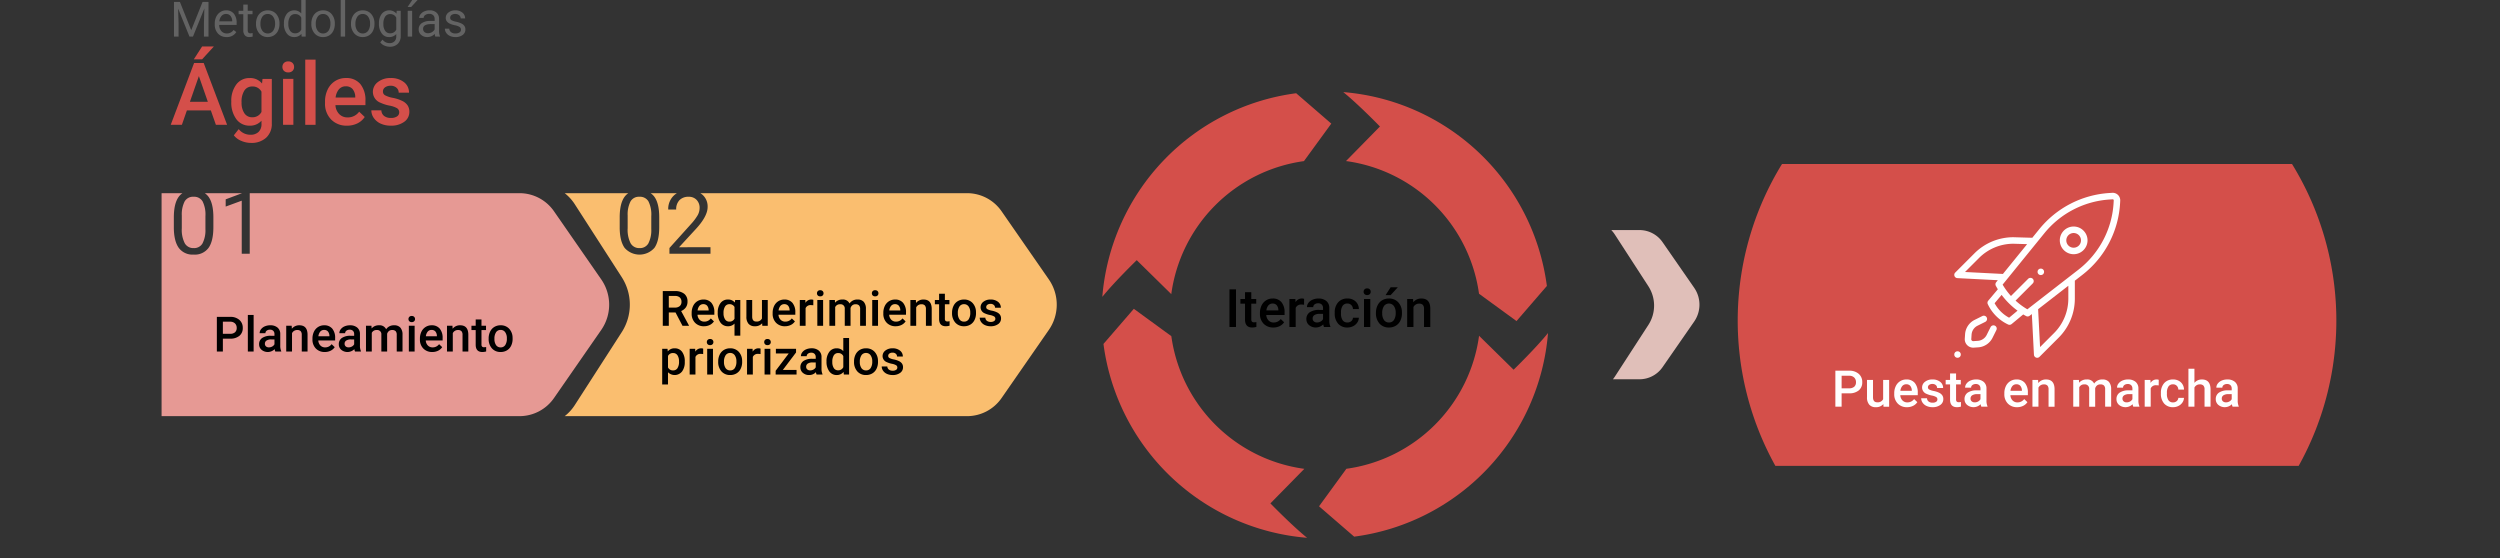 <svg xmlns="http://www.w3.org/2000/svg" xmlns:xlink="http://www.w3.org/1999/xlink" width="820" height="183.17" viewBox="0 0 820 183.17">
  <rect x="0" y="0" width="820" height="183.17" fill="#333333" stroke="none"/>
  <defs>
    <clipPath id="clip-path">
      <rect id="Rectángulo_11916" data-name="Rectángulo 11916" width="96.639" height="46.874" transform="translate(0 0)" fill="#636363"/>
    </clipPath>
    <clipPath id="clip-path-2">
      <rect id="Rectángulo_11908" data-name="Rectángulo 11908" width="504.427" height="159.733" fill="#e79994"/>
    </clipPath>
  </defs>
  <g id="Grupo_71543" data-name="Grupo 71543" transform="translate(-369 7128)">
    <rect id="Rectángulo_11917" data-name="Rectángulo 11917" width="820" height="183" transform="translate(369 -7128)" fill="none"/>
    <g id="Grupo_71542" data-name="Grupo 71542" transform="translate(47 6.73)">
      <g id="Grupo_71540" data-name="Grupo 71540" transform="translate(378 -7134.731)">
        <path id="Trazado_159334" data-name="Trazado 159334" d="M10.444.625,6.725,9.907,3.006.625H1.069V12h1.5V7.57L2.421,2.813,6.146,12H7.295L11.03,2.79l-.141,4.78V12h1.5V.625Z" fill="#636363"/>
        <g id="Grupo_71539" data-name="Grupo 71539">
          <g id="Grupo_71538" data-name="Grupo 71538" clip-path="url(#clip-path)">
            <path id="Trazado_159335" data-name="Trazado 159335" d="M18.319,12.156a3.692,3.692,0,0,1-2.8-1.129,4.187,4.187,0,0,1-1.078-3.019V7.742a5.078,5.078,0,0,1,.48-2.246,3.753,3.753,0,0,1,1.344-1.547,3.379,3.379,0,0,1,1.871-.558A3.17,3.17,0,0,1,20.7,4.476a4.707,4.707,0,0,1,.914,3.11v.6H15.889a3.011,3.011,0,0,0,.73,2.02,2.3,2.3,0,0,0,1.778.769,2.522,2.522,0,0,0,1.3-.312,3.241,3.241,0,0,0,.929-.828l.883.687a3.547,3.547,0,0,1-3.187,1.633m-.18-7.578a1.928,1.928,0,0,0-1.469.637A3.1,3.1,0,0,0,15.936,7H20.17V6.891a2.752,2.752,0,0,0-.594-1.708,1.816,1.816,0,0,0-1.437-.605" fill="#636363"/>
            <path id="Trazado_159336" data-name="Trazado 159336" d="M25.248,1.5V3.547h1.578V4.664H25.248V9.913a1.173,1.173,0,0,0,.211.763.89.89,0,0,0,.719.254,3.538,3.538,0,0,0,.687-.094V12a4.234,4.234,0,0,1-1.109.155A1.8,1.8,0,0,1,24.3,11.57,2.516,2.516,0,0,1,23.8,9.906V4.664H22.264V3.547H23.8V1.5Z" fill="#636363"/>
            <path id="Trazado_159337" data-name="Trazado 159337" d="M27.975,7.7a5,5,0,0,1,.488-2.234,3.64,3.64,0,0,1,1.36-1.532,3.7,3.7,0,0,1,1.988-.539,3.565,3.565,0,0,1,2.793,1.2A4.6,4.6,0,0,1,35.67,7.765v.1a5.036,5.036,0,0,1-.472,2.215,3.589,3.589,0,0,1-1.352,1.527,3.74,3.74,0,0,1-2.02.547,3.556,3.556,0,0,1-2.785-1.195A4.576,4.576,0,0,1,27.975,7.8Zm1.453.172a3.624,3.624,0,0,0,.652,2.258,2.211,2.211,0,0,0,3.5-.012A3.948,3.948,0,0,0,34.225,7.7a3.612,3.612,0,0,0-.66-2.254,2.1,2.1,0,0,0-1.754-.863,2.078,2.078,0,0,0-1.727.851,3.931,3.931,0,0,0-.656,2.438" fill="#636363"/>
            <path id="Trazado_159338" data-name="Trazado 159338" d="M37.131,7.7a4.949,4.949,0,0,1,.922-3.129,3.135,3.135,0,0,1,4.765-.168V0h1.445V12H42.935l-.07-.906a2.944,2.944,0,0,1-2.414,1.062,2.889,2.889,0,0,1-2.4-1.2,5.009,5.009,0,0,1-.925-3.141Zm1.445.164a3.75,3.75,0,0,0,.594,2.25,1.917,1.917,0,0,0,1.64.813,2.109,2.109,0,0,0,2.008-1.235V5.812a2.123,2.123,0,0,0-1.992-1.195,1.927,1.927,0,0,0-1.656.82,4.128,4.128,0,0,0-.594,2.43" fill="#636363"/>
            <path id="Trazado_159339" data-name="Trazado 159339" d="M46.123,7.7a5,5,0,0,1,.488-2.234,3.64,3.64,0,0,1,1.36-1.532,3.7,3.7,0,0,1,1.988-.539,3.565,3.565,0,0,1,2.793,1.2,4.6,4.6,0,0,1,1.066,3.179v.1a5.036,5.036,0,0,1-.472,2.215,3.589,3.589,0,0,1-1.352,1.527,3.74,3.74,0,0,1-2.02.547,3.556,3.556,0,0,1-2.785-1.195A4.576,4.576,0,0,1,46.123,7.8Zm1.453.172a3.624,3.624,0,0,0,.652,2.258,2.211,2.211,0,0,0,3.5-.012A3.948,3.948,0,0,0,52.373,7.7a3.612,3.612,0,0,0-.66-2.254,2.1,2.1,0,0,0-1.754-.863,2.078,2.078,0,0,0-1.727.851,3.931,3.931,0,0,0-.656,2.438" fill="#636363"/>
            <rect id="Rectángulo_11914" data-name="Rectángulo 11914" width="1.445" height="12" transform="translate(55.756 0)" fill="#636363"/>
            <path id="Trazado_159340" data-name="Trazado 159340" d="M59.131,7.7a5,5,0,0,1,.488-2.234,3.64,3.64,0,0,1,1.36-1.532,3.7,3.7,0,0,1,1.988-.539,3.565,3.565,0,0,1,2.793,1.2,4.6,4.6,0,0,1,1.066,3.179v.1a5.036,5.036,0,0,1-.472,2.215A3.589,3.589,0,0,1,65,11.609a3.74,3.74,0,0,1-2.02.547A3.556,3.556,0,0,1,60.2,10.961,4.576,4.576,0,0,1,59.131,7.8Zm1.453.172a3.624,3.624,0,0,0,.652,2.258,2.211,2.211,0,0,0,3.5-.012A3.948,3.948,0,0,0,65.381,7.7a3.612,3.612,0,0,0-.66-2.254,2.1,2.1,0,0,0-1.754-.863,2.078,2.078,0,0,0-1.727.851,3.931,3.931,0,0,0-.656,2.438" fill="#636363"/>
            <path id="Trazado_159341" data-name="Trazado 159341" d="M68.295,7.7a4.974,4.974,0,0,1,.914-3.145,3.151,3.151,0,0,1,4.836-.074l.07-.937h1.32V11.8a3.443,3.443,0,0,1-.972,2.586,3.591,3.591,0,0,1-2.613.945,4.343,4.343,0,0,1-1.79-.391,3.074,3.074,0,0,1-1.335-1.07l.75-.867a2.827,2.827,0,0,0,2.273,1.148,2.216,2.216,0,0,0,1.645-.594,2.268,2.268,0,0,0,.589-1.671v-.727a2.969,2.969,0,0,1-2.367,1,2.887,2.887,0,0,1-2.4-1.195A5.224,5.224,0,0,1,68.295,7.7m1.453.164a3.787,3.787,0,0,0,.586,2.246,1.9,1.9,0,0,0,1.641.817,2.116,2.116,0,0,0,2.007-1.243V5.828A2.141,2.141,0,0,0,71.99,4.617a1.919,1.919,0,0,0-1.648.82,4.128,4.128,0,0,0-.594,2.43" fill="#636363"/>
            <path id="Trazado_159342" data-name="Trazado 159342" d="M79.2.008h1.75l-2.094,2.3-1.164,0ZM79.186,12H77.733V3.547h1.453Z" fill="#636363"/>
            <path id="Trazado_159343" data-name="Trazado 159343" d="M86.787,12a3.052,3.052,0,0,1-.2-.891,3.223,3.223,0,0,1-2.406,1.047,2.987,2.987,0,0,1-2.051-.707,2.287,2.287,0,0,1-.8-1.793,2.391,2.391,0,0,1,1-2.051,4.734,4.734,0,0,1,2.825-.73h1.406V6.211A1.627,1.627,0,0,0,86.108,5a1.822,1.822,0,0,0-1.336-.449,2.11,2.11,0,0,0-1.3.391,1.152,1.152,0,0,0-.523.945H81.5a1.99,1.99,0,0,1,.45-1.222,3.06,3.06,0,0,1,1.218-.934,4.1,4.1,0,0,1,1.692-.344,3.343,3.343,0,0,1,2.289.731,2.631,2.631,0,0,1,.859,2.011v3.891a4.756,4.756,0,0,0,.3,1.852V12Zm-2.4-1.1a2.534,2.534,0,0,0,1.289-.352,2.13,2.13,0,0,0,.883-.914V7.9H85.428q-2.655,0-2.656,1.555a1.315,1.315,0,0,0,.453,1.062,1.737,1.737,0,0,0,1.164.383" fill="#636363"/>
            <path id="Trazado_159344" data-name="Trazado 159344" d="M95.193,9.758a1.063,1.063,0,0,0-.441-.91,4.268,4.268,0,0,0-1.539-.559,7.265,7.265,0,0,1-1.743-.562,2.481,2.481,0,0,1-.953-.782,1.863,1.863,0,0,1-.308-1.078,2.192,2.192,0,0,1,.879-1.757,3.43,3.43,0,0,1,2.246-.719,3.533,3.533,0,0,1,2.332.742,2.358,2.358,0,0,1,.894,1.9H95.107a1.306,1.306,0,0,0-.5-1.023,1.89,1.89,0,0,0-1.269-.43,1.977,1.977,0,0,0-1.235.344,1.083,1.083,0,0,0-.445.9.877.877,0,0,0,.414.79,5.08,5.08,0,0,0,1.5.507,7.863,7.863,0,0,1,1.754.578,2.567,2.567,0,0,1,1,.809,1.99,1.99,0,0,1,.324,1.152,2.161,2.161,0,0,1-.906,1.817,3.8,3.8,0,0,1-2.351.683,4.264,4.264,0,0,1-1.8-.359,2.914,2.914,0,0,1-1.223-1A2.42,2.42,0,0,1,89.92,9.4h1.445a1.5,1.5,0,0,0,.582,1.152,2.258,2.258,0,0,0,1.434.426,2.335,2.335,0,0,0,1.316-.332,1.019,1.019,0,0,0,.5-.887" fill="#636363"/>
            <path id="Trazado_159345" data-name="Trazado 159345" d="M13.157,36.222H5.3l-1.644,4.72H0L7.657,20.669h3.161L18.49,40.942H14.814Zm-6.864-2.84h5.876l-2.938-8.41Zm4-18.143h3.857l-3.857,4.219-2.715-.007Z" fill="#d44f4a"/>
            <path id="Trazado_159346" data-name="Trazado 159346" d="M19.868,33.3a8.811,8.811,0,0,1,1.65-5.6A5.3,5.3,0,0,1,25.9,25.6a4.96,4.96,0,0,1,4.052,1.8l.153-1.518h3.049V40.483a6.069,6.069,0,0,1-1.845,4.678,7.025,7.025,0,0,1-4.977,1.713,8.023,8.023,0,0,1-3.237-.689,5.765,5.765,0,0,1-2.4-1.8l1.6-2.033A4.836,4.836,0,0,0,26.134,44.2a3.737,3.737,0,0,0,2.659-.912,3.5,3.5,0,0,0,.974-2.68V39.592a4.978,4.978,0,0,1-3.9,1.629,5.282,5.282,0,0,1-4.323-2.1A9.09,9.09,0,0,1,19.868,33.3m3.37.292a6.057,6.057,0,0,0,.926,3.571,2.976,2.976,0,0,0,2.568,1.3,3.255,3.255,0,0,0,3.035-1.754V30.082a3.208,3.208,0,0,0-3.007-1.713,2.989,2.989,0,0,0-2.6,1.323,6.788,6.788,0,0,0-.926,3.9" fill="#d44f4a"/>
            <path id="Trazado_159347" data-name="Trazado 159347" d="M36.633,21.964a1.8,1.8,0,0,1,.494-1.3,1.871,1.871,0,0,1,1.414-.515,1.892,1.892,0,0,1,1.42.515,1.785,1.785,0,0,1,.5,1.3,1.739,1.739,0,0,1-.5,1.274,1.9,1.9,0,0,1-1.42.509,1.879,1.879,0,0,1-1.414-.509,1.754,1.754,0,0,1-.494-1.274m3.593,18.978H36.842V25.877h3.384Z" fill="#d44f4a"/>
            <rect id="Rectángulo_11915" data-name="Rectángulo 11915" width="3.384" height="21.387" transform="translate(44.123 19.555)" fill="#d44f4a"/>
            <path id="Trazado_159348" data-name="Trazado 159348" d="M57.824,41.221a7,7,0,0,1-5.215-2.026,7.348,7.348,0,0,1-2-5.4v-.418a9.009,9.009,0,0,1,.872-4.03,6.62,6.62,0,0,1,2.443-2.765,6.468,6.468,0,0,1,3.509-.988,5.914,5.914,0,0,1,4.755,1.964,8.3,8.3,0,0,1,1.677,5.555v1.364H54.024a4.512,4.512,0,0,0,1.246,2.952,3.738,3.738,0,0,0,2.75,1.086,4.583,4.583,0,0,0,3.787-1.879l1.823,1.74a6.1,6.1,0,0,1-2.415,2.1,7.576,7.576,0,0,1-3.391.744m-.4-12.907a2.846,2.846,0,0,0-2.248.975A5.046,5.046,0,0,0,54.079,32h6.446v-.251a4.109,4.109,0,0,0-.905-2.568,2.829,2.829,0,0,0-2.2-.871" fill="#d44f4a"/>
            <path id="Trazado_159349" data-name="Trazado 159349" d="M74.937,36.849a1.535,1.535,0,0,0-.745-1.378,7.935,7.935,0,0,0-2.472-.836,12.644,12.644,0,0,1-2.882-.919,3.844,3.844,0,0,1-2.534-3.55,4.008,4.008,0,0,1,1.643-3.258A6.494,6.494,0,0,1,72.123,25.6a6.763,6.763,0,0,1,4.366,1.336A4.244,4.244,0,0,1,78.153,30.4H74.769a2.083,2.083,0,0,0-.724-1.622,2.771,2.771,0,0,0-1.922-.648,3,3,0,0,0-1.816.515,1.624,1.624,0,0,0-.7,1.379,1.37,1.37,0,0,0,.654,1.211,8.976,8.976,0,0,0,2.646.87,12.55,12.55,0,0,1,3.126,1.045,4.435,4.435,0,0,1,1.685,1.454,3.72,3.72,0,0,1,.549,2.061,3.924,3.924,0,0,1-1.684,3.293,7.186,7.186,0,0,1-4.415,1.26,7.8,7.8,0,0,1-3.3-.668,5.427,5.427,0,0,1-2.256-1.838,4.355,4.355,0,0,1-.808-2.52h3.286a2.391,2.391,0,0,0,.906,1.845,3.518,3.518,0,0,0,2.213.647,3.426,3.426,0,0,0,2.034-.508,1.573,1.573,0,0,0,.7-1.33" fill="#d44f4a"/>
          </g>
        </g>
      </g>
      <g id="Grupo_71541" data-name="Grupo 71541" transform="translate(-171 -226.294)">
        <path id="Sustracción_22" data-name="Sustracción 22" d="M203.18,99H31.538A98.065,98.065,0,0,1,33.712,0H201.006a98,98,0,0,1,2.175,99Z" transform="translate(1043.782 -6854.634)" fill="#d44f4a" stroke="rgba(0,0,0,0)" stroke-miterlimit="10" stroke-width="1"/>
        <g id="Grupo_71536" data-name="Grupo 71536" transform="translate(546 -6885)">
          <g id="Grupo_71535" data-name="Grupo 71535" clip-path="url(#clip-path-2)">
            <path id="Trazado_159195" data-name="Trazado 159195" d="M7.575,42.612a9.341,9.341,0,0,0-.946,4.644v4.176A9.715,9.715,0,0,0,7.6,56.351a3.2,3.2,0,0,0,2.928,1.588,3.157,3.157,0,0,0,2.872-1.5,9.371,9.371,0,0,0,.981-4.714V47.453a9.581,9.581,0,0,0-.931-4.834A3.207,3.207,0,0,0,10.5,41.1a3.162,3.162,0,0,0-2.921,1.51" fill="#e69994"/>
            <path id="Trazado_159196" data-name="Trazado 159196" d="M144.237,68.245,128.742,45.907a13.772,13.772,0,0,0-11.3-5.98H28.913V59.788H26.288v-17.4L21.024,44.32V41.949l5.383-2.022H14.162a4.83,4.83,0,0,1,1.217,1.154q1.568,2.124,1.609,6.555v3.387q0,4.589-1.566,6.816a5.57,5.57,0,0,1-4.9,2.231,5.612,5.612,0,0,1-4.869-2.181Q4.074,55.71,4.018,51.376V47.89q0-4.53,1.567-6.731a4.884,4.884,0,0,1,1.269-1.232H0v73.134H117.439a13.771,13.771,0,0,0,11.3-5.979l15.495-22.338a14.527,14.527,0,0,0,0-16.5" fill="#e69994"/>
            <path id="Trazado_159197" data-name="Trazado 159197" d="M20.1,87.648v4.218H18.127V80.492h4.352a4.4,4.4,0,0,1,3.027.993,3.341,3.341,0,0,1,1.121,2.628,3.232,3.232,0,0,1-1.1,2.6,4.617,4.617,0,0,1-3.074.931Zm0-1.594h2.375a2.337,2.337,0,0,0,1.609-.5,1.824,1.824,0,0,0,.555-1.434,1.966,1.966,0,0,0-.562-1.472,2.168,2.168,0,0,0-1.547-.567H20.1Z"/>
            <rect id="Rectángulo_11906" data-name="Rectángulo 11906" width="1.898" height="12" transform="translate(28.292 79.867)"/>
            <path id="Trazado_159198" data-name="Trazado 159198" d="M37.307,91.867a2.96,2.96,0,0,1-.219-.789,3.195,3.195,0,0,1-4.3.219,2.326,2.326,0,0,1-.8-1.8,2.4,2.4,0,0,1,1-2.074,4.86,4.86,0,0,1,2.871-.723h1.164v-.555a1.473,1.473,0,0,0-.368-1.05,1.456,1.456,0,0,0-1.117-.395,1.678,1.678,0,0,0-1.062.324,1,1,0,0,0-.414.825h-1.9a2.107,2.107,0,0,1,.461-1.3,3.075,3.075,0,0,1,1.254-.949,4.387,4.387,0,0,1,1.77-.344A3.55,3.55,0,0,1,38.018,84a2.656,2.656,0,0,1,.906,2.1v3.812a4.326,4.326,0,0,0,.32,1.82v.133ZM35.221,90.5a2.164,2.164,0,0,0,1.059-.273,1.828,1.828,0,0,0,.746-.735V87.9H36a2.8,2.8,0,0,0-1.586.368,1.189,1.189,0,0,0-.531,1.039,1.11,1.11,0,0,0,.363.871,1.41,1.41,0,0,0,.973.324"/>
            <path id="Trazado_159199" data-name="Trazado 159199" d="M42.674,83.414l.055.977a3.04,3.04,0,0,1,2.461-1.133q2.64,0,2.687,3.023v5.586h-1.9V86.391a1.746,1.746,0,0,0-.348-1.192,1.46,1.46,0,0,0-1.137-.387,1.83,1.83,0,0,0-1.711,1.04v6.015h-1.9V83.414Z"/>
            <path id="Trazado_159200" data-name="Trazado 159200" d="M53.534,92.023a3.926,3.926,0,0,1-2.926-1.137,4.122,4.122,0,0,1-1.121-3.027v-.234a5.08,5.08,0,0,1,.488-2.262,3.712,3.712,0,0,1,1.371-1.551,3.624,3.624,0,0,1,1.969-.554,3.319,3.319,0,0,1,2.668,1.1,4.656,4.656,0,0,1,.941,3.117v.766H51.4a2.535,2.535,0,0,0,.7,1.656,2.1,2.1,0,0,0,1.543.61,2.571,2.571,0,0,0,2.125-1.055l1.023.976a3.411,3.411,0,0,1-1.355,1.176,4.24,4.24,0,0,1-1.9.418m-.227-7.242a1.6,1.6,0,0,0-1.262.547,2.837,2.837,0,0,0-.613,1.523h3.617v-.14a2.308,2.308,0,0,0-.508-1.442,1.588,1.588,0,0,0-1.234-.488"/>
            <path id="Trazado_159201" data-name="Trazado 159201" d="M63.447,91.867a2.96,2.96,0,0,1-.219-.789,3.195,3.195,0,0,1-4.3.219,2.326,2.326,0,0,1-.8-1.8,2.4,2.4,0,0,1,1-2.074A4.86,4.86,0,0,1,62,86.7h1.164v-.555A1.473,1.473,0,0,0,62.8,85.1a1.456,1.456,0,0,0-1.117-.395,1.678,1.678,0,0,0-1.062.324,1,1,0,0,0-.414.825h-1.9a2.107,2.107,0,0,1,.461-1.3,3.075,3.075,0,0,1,1.254-.949,4.387,4.387,0,0,1,1.77-.344A3.55,3.55,0,0,1,64.158,84a2.656,2.656,0,0,1,.906,2.1v3.812a4.326,4.326,0,0,0,.32,1.82v.133ZM61.361,90.5a2.164,2.164,0,0,0,1.059-.273,1.828,1.828,0,0,0,.746-.735V87.9H62.142a2.8,2.8,0,0,0-1.586.368,1.189,1.189,0,0,0-.531,1.039,1.11,1.11,0,0,0,.363.871,1.41,1.41,0,0,0,.973.324"/>
            <path id="Trazado_159202" data-name="Trazado 159202" d="M68.838,83.414l.055.883a3.039,3.039,0,0,1,2.437-1.039,2.335,2.335,0,0,1,2.32,1.3,3,3,0,0,1,2.594-1.3,2.637,2.637,0,0,1,2.082.773,3.409,3.409,0,0,1,.7,2.281v5.555h-1.9v-5.5a1.68,1.68,0,0,0-.352-1.18,1.538,1.538,0,0,0-1.164-.375,1.583,1.583,0,0,0-1.058.348,1.827,1.827,0,0,0-.574.91l.007,5.8h-1.9V86.305a1.355,1.355,0,0,0-1.523-1.493,1.672,1.672,0,0,0-1.618.93v6.125h-1.9V83.414Z"/>
            <path id="Trazado_159203" data-name="Trazado 159203" d="M80.979,81.218a1,1,0,0,1,.277-.726,1.046,1.046,0,0,1,.793-.289,1.06,1.06,0,0,1,.8.289,1,1,0,0,1,.281.726.979.979,0,0,1-.281.715,1.066,1.066,0,0,1-.8.285,1.052,1.052,0,0,1-.793-.285.984.984,0,0,1-.277-.715m2.015,10.649H81.1V83.414h1.9Z"/>
            <path id="Trazado_159204" data-name="Trazado 159204" d="M88.784,92.023a3.926,3.926,0,0,1-2.926-1.137,4.122,4.122,0,0,1-1.121-3.027v-.234a5.08,5.08,0,0,1,.488-2.262A3.712,3.712,0,0,1,86.6,83.812a3.624,3.624,0,0,1,1.969-.554,3.319,3.319,0,0,1,2.668,1.1,4.656,4.656,0,0,1,.941,3.117v.766H86.651a2.535,2.535,0,0,0,.7,1.656,2.1,2.1,0,0,0,1.543.61,2.571,2.571,0,0,0,2.125-1.055l1.023.976a3.411,3.411,0,0,1-1.355,1.176,4.24,4.24,0,0,1-1.9.418m-.227-7.242a1.6,1.6,0,0,0-1.262.547,2.837,2.837,0,0,0-.613,1.523H90.3v-.14a2.308,2.308,0,0,0-.508-1.442,1.588,1.588,0,0,0-1.234-.488"/>
            <path id="Trazado_159205" data-name="Trazado 159205" d="M95.408,83.414l.055.977a3.04,3.04,0,0,1,2.461-1.133q2.64,0,2.687,3.023v5.586h-1.9V86.391a1.746,1.746,0,0,0-.348-1.192,1.46,1.46,0,0,0-1.137-.387,1.83,1.83,0,0,0-1.711,1.04v6.015h-1.9V83.414Z"/>
            <path id="Trazado_159206" data-name="Trazado 159206" d="M104.924,81.359v2.055h1.492V84.82h-1.492v4.719a1.038,1.038,0,0,0,.191.7.89.89,0,0,0,.684.215,2.985,2.985,0,0,0,.664-.078v1.468a4.672,4.672,0,0,1-1.25.18q-2.187,0-2.187-2.414V84.82h-1.391V83.414h1.391V81.359Z"/>
            <path id="Trazado_159207" data-name="Trazado 159207" d="M107.276,87.562a4.985,4.985,0,0,1,.492-2.238,3.6,3.6,0,0,1,1.383-1.532,3.9,3.9,0,0,1,2.046-.535,3.691,3.691,0,0,1,2.778,1.1,4.329,4.329,0,0,1,1.152,2.922l.008.445a5.018,5.018,0,0,1-.481,2.234,3.546,3.546,0,0,1-1.375,1.524,3.926,3.926,0,0,1-2.066.539,3.668,3.668,0,0,1-2.863-1.192,4.559,4.559,0,0,1-1.074-3.175Zm1.9.164a3.408,3.408,0,0,0,.539,2.043,1.752,1.752,0,0,0,1.5.738,1.732,1.732,0,0,0,1.5-.75,3.758,3.758,0,0,0,.535-2.2,3.361,3.361,0,0,0-.55-2.031,1.762,1.762,0,0,0-1.5-.75,1.741,1.741,0,0,0-1.476.738,3.7,3.7,0,0,0-.547,2.207"/>
            <path id="Trazado_159208" data-name="Trazado 159208" d="M153.82,42.612a9.34,9.34,0,0,0-.947,4.644v4.176a9.715,9.715,0,0,0,.967,4.919,3.2,3.2,0,0,0,2.928,1.588,3.16,3.16,0,0,0,2.873-1.5,9.384,9.384,0,0,0,.98-4.714V47.453a9.57,9.57,0,0,0-.931-4.834,3.2,3.2,0,0,0-2.95-1.517,3.159,3.159,0,0,0-2.92,1.51" fill="#fabe6f"/>
            <path id="Trazado_159209" data-name="Trazado 159209" d="M291.044,68.245,275.549,45.907a13.772,13.772,0,0,0-11.3-5.98H176.7a5.312,5.312,0,0,1,.735.532,5.128,5.128,0,0,1,1.665,4q0,3.036-3.867,7.227l-5.5,5.97H180.04v2.131H166.577V57.911l7.113-7.9a16.943,16.943,0,0,0,2.18-2.914,4.863,4.863,0,0,0,.6-2.322,3.685,3.685,0,0,0-.974-2.639,3.408,3.408,0,0,0-2.6-1.03,4.035,4.035,0,0,0-3.027,1.107,4.234,4.234,0,0,0-1.079,3.084h-2.611a6.061,6.061,0,0,1,1.827-4.586,5.878,5.878,0,0,1,1.02-.78h-8.622a4.843,4.843,0,0,1,1.216,1.154q1.567,2.124,1.609,6.555v3.387q0,4.589-1.566,6.816a6.509,6.509,0,0,1-9.767.05q-1.58-2.179-1.636-6.513V47.89q0-4.53,1.566-6.731a4.888,4.888,0,0,1,1.27-1.232H132.223a14.658,14.658,0,0,1,3.292,3.609l15.5,24.07a16.663,16.663,0,0,1,0,17.777l-15.5,24.07a14.635,14.635,0,0,1-3.292,3.608H264.246a13.771,13.771,0,0,0,11.3-5.979l15.495-22.338a14.527,14.527,0,0,0,0-16.5" fill="#fabe6f"/>
            <path id="Trazado_159210" data-name="Trazado 159210" d="M168.568,79.044h-2.2v4.375h-1.977V72.044h4a4.651,4.651,0,0,1,3.039.884,3.122,3.122,0,0,1,1.071,2.556,3.2,3.2,0,0,1-.551,1.912,3.507,3.507,0,0,1-1.535,1.185l2.555,4.736v.1h-2.118Zm-2.2-1.594H168.4a2.26,2.26,0,0,0,1.563-.5,1.756,1.756,0,0,0,.562-1.379A1.873,1.873,0,0,0,170,74.153a2.214,2.214,0,0,0-1.551-.516h-2.086Z"/>
            <path id="Trazado_159211" data-name="Trazado 159211" d="M177.913,83.575a3.926,3.926,0,0,1-2.926-1.137,4.122,4.122,0,0,1-1.121-3.027v-.234a5.08,5.08,0,0,1,.488-2.262,3.712,3.712,0,0,1,1.371-1.551,3.633,3.633,0,0,1,1.969-.554,3.319,3.319,0,0,1,2.668,1.1,4.656,4.656,0,0,1,.941,3.117v.766H175.78a2.535,2.535,0,0,0,.7,1.656,2.1,2.1,0,0,0,1.543.61A2.571,2.571,0,0,0,180.147,81l1.023.976a3.4,3.4,0,0,1-1.355,1.176,4.24,4.24,0,0,1-1.9.418m-.227-7.242a1.6,1.6,0,0,0-1.262.547,2.844,2.844,0,0,0-.613,1.523h3.617v-.14a2.313,2.313,0,0,0-.508-1.442,1.588,1.588,0,0,0-1.234-.488"/>
            <path id="Trazado_159212" data-name="Trazado 159212" d="M182.42,79.122a5,5,0,0,1,.906-3.149,2.947,2.947,0,0,1,2.453-1.164,2.767,2.767,0,0,1,2.242.993l.11-.836h1.687v11.7h-1.9V82.7a2.832,2.832,0,0,1-2.157.875,2.914,2.914,0,0,1-2.429-1.184,5.223,5.223,0,0,1-.914-3.269m1.9.164a3.527,3.527,0,0,0,.512,2.035,1.63,1.63,0,0,0,1.418.738,1.8,1.8,0,0,0,1.672-.961V77.255a1.8,1.8,0,0,0-1.657-.922,1.658,1.658,0,0,0-1.425.726,3.846,3.846,0,0,0-.52,2.227"/>
            <path id="Trazado_159213" data-name="Trazado 159213" d="M196.982,82.59a2.946,2.946,0,0,1-2.375.984,2.622,2.622,0,0,1-2.082-.8,3.42,3.42,0,0,1-.707-2.328V74.965h1.9v5.453q0,1.609,1.336,1.61a1.878,1.878,0,0,0,1.868-.993v-6.07h1.9v8.453h-1.789Z"/>
            <path id="Trazado_159214" data-name="Trazado 159214" d="M204.475,83.575a3.926,3.926,0,0,1-2.926-1.137,4.122,4.122,0,0,1-1.121-3.027v-.234a5.08,5.08,0,0,1,.488-2.262,3.712,3.712,0,0,1,1.371-1.551,3.633,3.633,0,0,1,1.969-.554,3.319,3.319,0,0,1,2.668,1.1,4.656,4.656,0,0,1,.941,3.117v.766h-5.523a2.535,2.535,0,0,0,.7,1.656,2.1,2.1,0,0,0,1.543.61A2.571,2.571,0,0,0,206.709,81l1.023.976a3.4,3.4,0,0,1-1.355,1.176,4.24,4.24,0,0,1-1.9.418m-.227-7.242a1.6,1.6,0,0,0-1.262.547,2.844,2.844,0,0,0-.613,1.523h3.617v-.14a2.313,2.313,0,0,0-.508-1.442,1.588,1.588,0,0,0-1.234-.488"/>
            <path id="Trazado_159215" data-name="Trazado 159215" d="M213.764,76.7a4.772,4.772,0,0,0-.773-.062,1.741,1.741,0,0,0-1.758,1v5.782h-1.9V74.966h1.813l.047.945a2.139,2.139,0,0,1,1.906-1.1,1.778,1.778,0,0,1,.672.11Z"/>
            <path id="Trazado_159216" data-name="Trazado 159216" d="M214.967,72.77a1.015,1.015,0,0,1,.277-.727,1.05,1.05,0,0,1,.793-.289,1.063,1.063,0,0,1,.8.289,1,1,0,0,1,.281.727.974.974,0,0,1-.281.715,1.069,1.069,0,0,1-.8.285,1.056,1.056,0,0,1-.793-.285.987.987,0,0,1-.277-.715m2.016,10.648h-1.9V74.965h1.9Z"/>
            <path id="Trazado_159217" data-name="Trazado 159217" d="M220.834,74.965l.055.883a3.039,3.039,0,0,1,2.437-1.039,2.335,2.335,0,0,1,2.32,1.3,3,3,0,0,1,2.594-1.3,2.637,2.637,0,0,1,2.082.773,3.409,3.409,0,0,1,.7,2.281v5.555h-1.9v-5.5a1.68,1.68,0,0,0-.352-1.18,1.538,1.538,0,0,0-1.164-.375,1.583,1.583,0,0,0-1.058.348,1.832,1.832,0,0,0-.574.91l.007,5.8h-1.9V77.856a1.355,1.355,0,0,0-1.523-1.493,1.674,1.674,0,0,0-1.618.93v6.125h-1.9V74.965Z"/>
            <path id="Trazado_159218" data-name="Trazado 159218" d="M232.975,72.77a1.015,1.015,0,0,1,.277-.727,1.05,1.05,0,0,1,.793-.289,1.064,1.064,0,0,1,.8.289,1.006,1.006,0,0,1,.281.727.978.978,0,0,1-.281.715,1.07,1.07,0,0,1-.8.285,1.056,1.056,0,0,1-.793-.285.987.987,0,0,1-.277-.715m2.015,10.648h-1.9V74.965h1.9Z"/>
            <path id="Trazado_159219" data-name="Trazado 159219" d="M240.78,83.575a3.926,3.926,0,0,1-2.926-1.137,4.122,4.122,0,0,1-1.121-3.027v-.234a5.08,5.08,0,0,1,.488-2.262,3.712,3.712,0,0,1,1.371-1.551,3.633,3.633,0,0,1,1.969-.554,3.319,3.319,0,0,1,2.668,1.1,4.656,4.656,0,0,1,.941,3.117v.766h-5.523a2.535,2.535,0,0,0,.7,1.656,2.1,2.1,0,0,0,1.543.61A2.571,2.571,0,0,0,243.014,81l1.023.976a3.4,3.4,0,0,1-1.355,1.176,4.24,4.24,0,0,1-1.9.418m-.227-7.242a1.6,1.6,0,0,0-1.262.547,2.844,2.844,0,0,0-.613,1.523h3.617v-.14a2.313,2.313,0,0,0-.508-1.442,1.588,1.588,0,0,0-1.234-.488"/>
            <path id="Trazado_159220" data-name="Trazado 159220" d="M247.4,74.965l.055.977a3.04,3.04,0,0,1,2.461-1.133q2.64,0,2.687,3.023v5.586h-1.9V77.942a1.746,1.746,0,0,0-.348-1.192,1.46,1.46,0,0,0-1.137-.387,1.83,1.83,0,0,0-1.711,1.04v6.015h-1.9V74.965Z"/>
            <path id="Trazado_159221" data-name="Trazado 159221" d="M256.92,72.911v2.055h1.492v1.406H256.92v4.719a1.036,1.036,0,0,0,.191.7A.89.89,0,0,0,257.8,82a2.928,2.928,0,0,0,.664-.078v1.468a4.672,4.672,0,0,1-1.25.18q-2.187,0-2.187-2.414V76.372h-1.391V74.966h1.391V72.911Z"/>
            <path id="Trazado_159222" data-name="Trazado 159222" d="M259.272,79.114a4.985,4.985,0,0,1,.492-2.238,3.6,3.6,0,0,1,1.383-1.532,3.9,3.9,0,0,1,2.046-.535,3.691,3.691,0,0,1,2.778,1.1,4.331,4.331,0,0,1,1.152,2.922l.008.445a5.015,5.015,0,0,1-.481,2.234,3.546,3.546,0,0,1-1.375,1.524,3.927,3.927,0,0,1-2.066.539,3.665,3.665,0,0,1-2.863-1.192,4.559,4.559,0,0,1-1.074-3.175Zm1.9.164a3.408,3.408,0,0,0,.539,2.043,1.752,1.752,0,0,0,1.5.738,1.732,1.732,0,0,0,1.5-.75,3.758,3.758,0,0,0,.535-2.195,3.363,3.363,0,0,0-.55-2.031,1.762,1.762,0,0,0-1.5-.75,1.741,1.741,0,0,0-1.476.738,3.7,3.7,0,0,0-.547,2.207"/>
            <path id="Trazado_159223" data-name="Trazado 159223" d="M273.475,81.122a.862.862,0,0,0-.418-.773,4.456,4.456,0,0,0-1.387-.469,7.1,7.1,0,0,1-1.617-.516,2.158,2.158,0,0,1-1.422-1.992,2.252,2.252,0,0,1,.922-1.828,3.647,3.647,0,0,1,2.344-.734,3.79,3.79,0,0,1,2.449.75,2.381,2.381,0,0,1,.934,1.945h-1.9a1.169,1.169,0,0,0-.406-.91,1.553,1.553,0,0,0-1.078-.364,1.688,1.688,0,0,0-1.02.289.917.917,0,0,0-.394.774.77.77,0,0,0,.367.68,5.029,5.029,0,0,0,1.484.488,7.012,7.012,0,0,1,1.754.586,2.485,2.485,0,0,1,.946.816,2.082,2.082,0,0,1,.308,1.156,2.2,2.2,0,0,1-.945,1.848,4.027,4.027,0,0,1-2.477.707,4.372,4.372,0,0,1-1.851-.375,3.049,3.049,0,0,1-1.266-1.031,2.441,2.441,0,0,1-.453-1.414h1.844a1.335,1.335,0,0,0,.508,1.035,1.972,1.972,0,0,0,1.242.363,1.91,1.91,0,0,0,1.14-.285.879.879,0,0,0,.391-.746"/>
            <path id="Trazado_159224" data-name="Trazado 159224" d="M171.608,95.278a5.029,5.029,0,0,1-.891,3.129,3.094,3.094,0,0,1-4.617.254v4.008h-1.9v-11.7h1.75l.078.859a2.791,2.791,0,0,1,2.274-1.016,2.883,2.883,0,0,1,2.426,1.153,5.167,5.167,0,0,1,.879,3.2Zm-1.891-.164a3.526,3.526,0,0,0-.5-2.008,1.639,1.639,0,0,0-1.441-.742,1.746,1.746,0,0,0-1.672.961v3.75a1.763,1.763,0,0,0,1.687.984,1.635,1.635,0,0,0,1.418-.73,3.879,3.879,0,0,0,.512-2.215"/>
            <path id="Trazado_159225" data-name="Trazado 159225" d="M177.639,92.7a4.772,4.772,0,0,0-.773-.062,1.741,1.741,0,0,0-1.758,1v5.782h-1.9V90.966h1.813l.047.945a2.139,2.139,0,0,1,1.906-1.1,1.778,1.778,0,0,1,.672.11Z"/>
            <path id="Trazado_159226" data-name="Trazado 159226" d="M178.842,88.77a1.015,1.015,0,0,1,.277-.727,1.05,1.05,0,0,1,.793-.289,1.063,1.063,0,0,1,.8.289,1,1,0,0,1,.281.727.974.974,0,0,1-.281.715,1.069,1.069,0,0,1-.8.285,1.056,1.056,0,0,1-.793-.285.987.987,0,0,1-.277-.715m2.016,10.648h-1.9V90.965h1.9Z"/>
            <path id="Trazado_159227" data-name="Trazado 159227" d="M182.569,95.114a4.985,4.985,0,0,1,.492-2.238,3.6,3.6,0,0,1,1.383-1.532,3.9,3.9,0,0,1,2.046-.535,3.691,3.691,0,0,1,2.778,1.1,4.331,4.331,0,0,1,1.152,2.922l.008.445a5.015,5.015,0,0,1-.481,2.234,3.546,3.546,0,0,1-1.375,1.524,3.927,3.927,0,0,1-2.066.539,3.665,3.665,0,0,1-2.863-1.192,4.559,4.559,0,0,1-1.074-3.175Zm1.9.164a3.408,3.408,0,0,0,.539,2.043,1.752,1.752,0,0,0,1.5.738,1.732,1.732,0,0,0,1.5-.75,3.758,3.758,0,0,0,.535-2.195,3.363,3.363,0,0,0-.55-2.031,1.762,1.762,0,0,0-1.5-.75,1.741,1.741,0,0,0-1.476.738,3.7,3.7,0,0,0-.547,2.207"/>
            <path id="Trazado_159228" data-name="Trazado 159228" d="M196.459,92.7a4.772,4.772,0,0,0-.773-.062,1.741,1.741,0,0,0-1.758,1v5.782h-1.9V90.966h1.813l.047.945a2.139,2.139,0,0,1,1.906-1.1,1.778,1.778,0,0,1,.672.11Z"/>
            <path id="Trazado_159229" data-name="Trazado 159229" d="M197.662,88.77a1.012,1.012,0,0,1,.278-.727,1.049,1.049,0,0,1,.793-.289,1.062,1.062,0,0,1,.8.289,1,1,0,0,1,.282.727.975.975,0,0,1-.282.715,1.068,1.068,0,0,1-.8.285,1.054,1.054,0,0,1-.793-.285.984.984,0,0,1-.278-.715m2.016,10.648h-1.9V90.965h1.9Z"/>
            <path id="Trazado_159230" data-name="Trazado 159230" d="M203.772,97.9h4.5v1.516h-6.859V98.176L205.7,92.5h-4.211V90.966h6.617v1.2Z"/>
            <path id="Trazado_159231" data-name="Trazado 159231" d="M214.842,99.418a2.949,2.949,0,0,1-.219-.789,2.952,2.952,0,0,1-2.219.945,2.984,2.984,0,0,1-2.078-.726,2.326,2.326,0,0,1-.8-1.8,2.4,2.4,0,0,1,1-2.074,4.86,4.86,0,0,1,2.871-.723h1.164V93.7a1.475,1.475,0,0,0-.368-1.05,1.456,1.456,0,0,0-1.117-.4,1.678,1.678,0,0,0-1.062.324,1,1,0,0,0-.414.825h-1.9a2.111,2.111,0,0,1,.461-1.3,3.075,3.075,0,0,1,1.254-.949,4.4,4.4,0,0,1,1.77-.344,3.55,3.55,0,0,1,2.367.746,2.659,2.659,0,0,1,.906,2.1v3.812a4.326,4.326,0,0,0,.32,1.82v.133Zm-2.086-1.367a2.165,2.165,0,0,0,1.059-.273,1.822,1.822,0,0,0,.746-.735V95.449h-1.024a2.8,2.8,0,0,0-1.586.368,1.19,1.19,0,0,0-.531,1.039,1.109,1.109,0,0,0,.363.871,1.405,1.405,0,0,0,.973.324"/>
            <path id="Trazado_159232" data-name="Trazado 159232" d="M218.092,95.13A5.021,5.021,0,0,1,219,91.993a2.9,2.9,0,0,1,2.429-1.183,2.757,2.757,0,0,1,2.172.937V87.419h1.9v12h-1.719l-.094-.875a2.8,2.8,0,0,1-2.273,1.031,2.887,2.887,0,0,1-2.4-1.195,5.2,5.2,0,0,1-.918-3.25m1.9.164a3.519,3.519,0,0,0,.5,2.012,1.609,1.609,0,0,0,1.41.722,1.789,1.789,0,0,0,1.7-1.039V93.38a1.764,1.764,0,0,0-1.687-1.016,1.622,1.622,0,0,0-1.422.731,3.921,3.921,0,0,0-.5,2.2"/>
            <path id="Trazado_159233" data-name="Trazado 159233" d="M227.124,95.114a4.985,4.985,0,0,1,.492-2.238A3.6,3.6,0,0,1,229,91.344a3.9,3.9,0,0,1,2.046-.535,3.691,3.691,0,0,1,2.778,1.1,4.331,4.331,0,0,1,1.152,2.922l.008.445a5.015,5.015,0,0,1-.481,2.234,3.546,3.546,0,0,1-1.375,1.524,3.927,3.927,0,0,1-2.066.539,3.665,3.665,0,0,1-2.863-1.192,4.559,4.559,0,0,1-1.074-3.175Zm1.9.164a3.408,3.408,0,0,0,.539,2.043,1.752,1.752,0,0,0,1.5.738,1.732,1.732,0,0,0,1.5-.75,3.758,3.758,0,0,0,.535-2.195,3.363,3.363,0,0,0-.55-2.031,1.762,1.762,0,0,0-1.5-.75,1.741,1.741,0,0,0-1.476.738,3.7,3.7,0,0,0-.547,2.207"/>
            <path id="Trazado_159234" data-name="Trazado 159234" d="M241.326,97.122a.862.862,0,0,0-.418-.773,4.456,4.456,0,0,0-1.387-.469,7.1,7.1,0,0,1-1.617-.516,2.158,2.158,0,0,1-1.422-1.992,2.252,2.252,0,0,1,.922-1.828,3.647,3.647,0,0,1,2.344-.734,3.79,3.79,0,0,1,2.449.75,2.381,2.381,0,0,1,.934,1.945h-1.9a1.169,1.169,0,0,0-.406-.91,1.553,1.553,0,0,0-1.078-.364,1.688,1.688,0,0,0-1.02.289.917.917,0,0,0-.394.774.77.77,0,0,0,.367.68,5.029,5.029,0,0,0,1.484.488,7.011,7.011,0,0,1,1.754.586,2.485,2.485,0,0,1,.946.816,2.082,2.082,0,0,1,.308,1.156,2.2,2.2,0,0,1-.945,1.848,4.027,4.027,0,0,1-2.477.707,4.372,4.372,0,0,1-1.851-.375,3.049,3.049,0,0,1-1.266-1.031,2.441,2.441,0,0,1-.453-1.414h1.844a1.335,1.335,0,0,0,.508,1.035,1.972,1.972,0,0,0,1.242.363,1.91,1.91,0,0,0,1.14-.285.879.879,0,0,0,.391-.746"/>
            <rect id="Rectángulo_11907" data-name="Rectángulo 11907" width="2.137" height="12.343" transform="translate(350.268 71.473)"/>
            <path id="Trazado_159235" data-name="Trazado 159235" d="M357.424,72.414v2.229h1.619V76.17h-1.619v5.12a1.126,1.126,0,0,0,.208.759.965.965,0,0,0,.741.233,3.146,3.146,0,0,0,.721-.085v1.594a5.072,5.072,0,0,1-1.357.195q-2.373,0-2.373-2.62v-5.2h-1.509V74.643h1.509V72.414Z"/>
            <path id="Trazado_159236" data-name="Trazado 159236" d="M364.654,83.986a4.264,4.264,0,0,1-3.175-1.233,4.48,4.48,0,0,1-1.216-3.285v-.255a5.5,5.5,0,0,1,.53-2.454,4.032,4.032,0,0,1,1.488-1.683,3.936,3.936,0,0,1,2.136-.6,3.6,3.6,0,0,1,2.9,1.195,5.054,5.054,0,0,1,1.022,3.382v.831H362.34a2.755,2.755,0,0,0,.758,1.8,2.281,2.281,0,0,0,1.675.662,2.791,2.791,0,0,0,2.306-1.145l1.11,1.06a3.694,3.694,0,0,1-1.47,1.275,4.6,4.6,0,0,1-2.065.454m-.245-7.859a1.733,1.733,0,0,0-1.369.594,3.068,3.068,0,0,0-.666,1.653H366.3v-.152a2.507,2.507,0,0,0-.551-1.565,1.722,1.722,0,0,0-1.339-.53"/>
            <path id="Trazado_159237" data-name="Trazado 159237" d="M374.736,76.525a5.143,5.143,0,0,0-.841-.067,1.888,1.888,0,0,0-1.907,1.085v6.273h-2.061V74.643h1.968l.052,1.027a2.317,2.317,0,0,1,2.067-1.2,1.931,1.931,0,0,1,.729.118Z"/>
            <path id="Trazado_159238" data-name="Trazado 159238" d="M381.263,83.816a3.151,3.151,0,0,1-.238-.856,3.465,3.465,0,0,1-4.663.237,2.521,2.521,0,0,1-.873-1.949A2.606,2.606,0,0,1,376.579,79a5.284,5.284,0,0,1,3.115-.784h1.264v-.6a1.612,1.612,0,0,0-.4-1.14,1.584,1.584,0,0,0-1.213-.428,1.811,1.811,0,0,0-1.153.352,1.089,1.089,0,0,0-.45.894h-2.059a2.29,2.29,0,0,1,.5-1.412,3.33,3.33,0,0,1,1.36-1.029,4.777,4.777,0,0,1,1.921-.373,3.847,3.847,0,0,1,2.568.809,2.885,2.885,0,0,1,.984,2.276V81.7a4.7,4.7,0,0,0,.347,1.975v.144ZM379,82.333a2.336,2.336,0,0,0,1.148-.3,1.984,1.984,0,0,0,.811-.8V79.51h-1.111a3.044,3.044,0,0,0-1.721.4,1.29,1.29,0,0,0-.576,1.128,1.205,1.205,0,0,0,.393.945,1.529,1.529,0,0,0,1.056.352"/>
            <path id="Trazado_159239" data-name="Trazado 159239" d="M388.943,82.341a1.863,1.863,0,0,0,1.28-.45,1.531,1.531,0,0,0,.543-1.111h1.941a3.036,3.036,0,0,1-.535,1.6,3.507,3.507,0,0,1-1.356,1.174,4.047,4.047,0,0,1-1.848.433,3.908,3.908,0,0,1-3.051-1.247,4.942,4.942,0,0,1-1.128-3.442v-.212a4.858,4.858,0,0,1,1.119-3.352,3.873,3.873,0,0,1,3.052-1.259,3.769,3.769,0,0,1,2.666.953,3.42,3.42,0,0,1,1.081,2.5h-1.941a1.889,1.889,0,0,0-.539-1.3,1.73,1.73,0,0,0-1.284-.509,1.811,1.811,0,0,0-1.543.726,3.694,3.694,0,0,0-.552,2.2v.331a3.77,3.77,0,0,0,.539,2.226,1.813,1.813,0,0,0,1.556.733"/>
            <path id="Trazado_159240" data-name="Trazado 159240" d="M394.267,72.261a1.092,1.092,0,0,1,.3-.788,1.133,1.133,0,0,1,.86-.314,1.148,1.148,0,0,1,.865.314,1.086,1.086,0,0,1,.3.788,1.062,1.062,0,0,1-.3.776,1.161,1.161,0,0,1-.865.309,1.146,1.146,0,0,1-.86-.309,1.066,1.066,0,0,1-.3-.776m2.187,11.555h-2.061V74.643h2.061Z"/>
            <path id="Trazado_159241" data-name="Trazado 159241" d="M398.311,79.146a5.4,5.4,0,0,1,.534-2.429,3.887,3.887,0,0,1,1.5-1.662,4.23,4.23,0,0,1,2.222-.58,4,4,0,0,1,3.013,1.195,4.7,4.7,0,0,1,1.25,3.17l.009.483a5.464,5.464,0,0,1-.521,2.425,3.854,3.854,0,0,1-1.493,1.653,4.257,4.257,0,0,1-2.242.585,3.979,3.979,0,0,1-3.107-1.293,4.951,4.951,0,0,1-1.165-3.446Zm2.059.177a3.7,3.7,0,0,0,.585,2.217,1.9,1.9,0,0,0,1.628.8,1.878,1.878,0,0,0,1.623-.815,4.072,4.072,0,0,0,.581-2.381,3.653,3.653,0,0,0-.6-2.205,2.014,2.014,0,0,0-3.226-.012,4.007,4.007,0,0,0-.594,2.394m2.764-8.528h2.349l-2.349,2.568-1.653,0Z"/>
            <path id="Trazado_159242" data-name="Trazado 159242" d="M410.492,74.643l.06,1.06a3.3,3.3,0,0,1,2.67-1.229q2.867,0,2.916,3.28v6.062h-2.06V77.873a1.887,1.887,0,0,0-.377-1.293,1.585,1.585,0,0,0-1.233-.419,1.985,1.985,0,0,0-1.857,1.128v6.527h-2.06V74.643Z"/>
            <path id="Trazado_159243" data-name="Trazado 159243" d="M367.928,22.67l8.966-12.3L365.374.41A73.35,73.35,0,0,0,301.789,67.2c3.913-4.87,11.286-12.036,11.286-12.036L324.409,66.3a50.956,50.956,0,0,1,43.52-43.627" transform="translate(6.771 6.736)" fill="#d44f4a"/>
            <path id="Trazado_159244" data-name="Trazado 159244" d="M324.46,86.636l-12.3-8.966L302.2,89.191a73.35,73.35,0,0,0,66.792,63.585c-4.869-3.913-12.036-11.286-12.036-11.286l11.133-11.334a50.955,50.955,0,0,1-43.627-43.52" transform="translate(6.736 0.186)" fill="#d44f4a"/>
            <path id="Trazado_159245" data-name="Trazado 159245" d="M388.425,130.876l-8.966,12.3,11.521,9.959a73.35,73.35,0,0,0,63.585-66.792c-3.913,4.87-11.286,12.037-11.286,12.037L431.945,87.249a50.955,50.955,0,0,1-43.52,43.627" transform="translate(0.186 -0.549)" fill="#d44f4a"/>
            <path id="Trazado_159246" data-name="Trazado 159246" d="M432.665,66.139l12.3,8.966,9.959-11.521A73.35,73.35,0,0,0,388.134,0c4.87,3.913,12.037,11.286,12.037,11.286L389.038,22.62a50.955,50.955,0,0,1,43.627,43.52" transform="translate(-0.549 6.771)" fill="#d44f4a"/>
            <path id="Trazado_159247" data-name="Trazado 159247" d="M502.707,70.974,492.338,56.026a9.214,9.214,0,0,0-7.563-4h-9.268a10.552,10.552,0,0,1,1.2,1.528l11.008,16.976a11.677,11.677,0,0,1,0,12.538l-11.008,16.975a10.771,10.771,0,0,1-.672.922h8.736a9.213,9.213,0,0,0,7.563-4l10.369-14.948a9.722,9.722,0,0,0,0-11.04" fill="#e0bfb9"/>
          </g>
        </g>
        <g id="puesta-en-marcha" transform="translate(1134 -6846.69)">
          <g id="Grupo_71525" data-name="Grupo 71525" transform="translate(0 53.472)">
            <g id="Grupo_71524" data-name="Grupo 71524" transform="translate(0)">
              <circle id="Elipse_5353" data-name="Elipse 5353" cx="1.07" cy="1.07" r="1.07" fill="#fff"/>
            </g>
          </g>
          <g id="Grupo_71527" data-name="Grupo 71527" transform="translate(27.321 26.348)">
            <g id="Grupo_71526" data-name="Grupo 71526">
              <circle id="Elipse_5354" data-name="Elipse 5354" cx="1.067" cy="1.067" r="1.067" fill="#fff"/>
            </g>
          </g>
          <g id="Grupo_71529" data-name="Grupo 71529" transform="translate(34.613 12.552)">
            <g id="Grupo_71528" data-name="Grupo 71528">
              <path id="Trazado_159192" data-name="Trazado 159192" d="M333.305,106.847a4.541,4.541,0,1,0,0,6.425A4.513,4.513,0,0,0,333.305,106.847Zm-1.509,4.916a2.409,2.409,0,1,1,0-3.406A2.411,2.411,0,0,1,331.8,111.762Z" transform="translate(-325.551 -105.516)" fill="#fff"/>
            </g>
          </g>
          <g id="Grupo_71531" data-name="Grupo 71531" transform="translate(3.44 41.801)">
            <g id="Grupo_71530" data-name="Grupo 71530">
              <path id="Trazado_159193" data-name="Trazado 159193" d="M42.244,383.894a1.067,1.067,0,0,0-1.431.48l-1.271,2.553a3.523,3.523,0,0,1-2.9,1.937l-1.479.1a.633.633,0,0,1-.674-.674l.1-1.479a3.523,3.523,0,0,1,1.937-2.9l2.553-1.271a1.067,1.067,0,0,0-.952-1.911L35.573,382a5.666,5.666,0,0,0-3.115,4.667l-.1,1.479a2.767,2.767,0,0,0,2.761,2.956c.063,0,.126,0,.189-.007l1.479-.1a5.665,5.665,0,0,0,4.667-3.115l1.271-2.553A1.067,1.067,0,0,0,42.244,383.894Z" transform="translate(-32.35 -380.616)" fill="#fff"/>
            </g>
          </g>
          <g id="Grupo_71533" data-name="Grupo 71533" transform="translate(0.002 1.492)">
            <g id="Grupo_71532" data-name="Grupo 71532" transform="translate(0 0)">
              <path id="Trazado_159194" data-name="Trazado 159194" d="M53.716,2.2A2.472,2.472,0,0,0,51.824,1.5l-.994.063a32.206,32.206,0,0,0-22.882,11.8l-2.339,2.88-6.122-.18h-.031A18.059,18.059,0,0,0,6.6,21.387L.331,27.658a1.067,1.067,0,0,0,.7,1.821l13.274.682-.541.666a1.067,1.067,0,0,0-.109,1.183q.312.573.653,1.129l-3.148,3.737a1.068,1.068,0,0,0-.149,1.144,13.9,13.9,0,0,0,6.673,6.673,1.067,1.067,0,0,0,1.129-.136c.678-.55,1.46-1.2,2.216-1.834.539-.45,1.09-.91,1.606-1.334q.461.278.935.536a1.067,1.067,0,0,0,1.164-.094l.728-.565.685,13.33a1.067,1.067,0,0,0,1.821.7l6.271-6.271a18.059,18.059,0,0,0,5.324-12.854V30.325l2.474-1.92A32.079,32.079,0,0,0,54.424,4.6l.025-.519A2.473,2.473,0,0,0,53.716,2.2ZM3.538,27.47,8.111,22.9A15.939,15.939,0,0,1,19.44,18.2l4.475.131-7.943,9.779ZM19.661,41.085c-.557.465-1.128.942-1.659,1.378a11.726,11.726,0,0,1-4.756-4.751l2.3-2.736a24.747,24.747,0,0,0,2.284,2.65l0,0h0a24.748,24.748,0,0,0,2.939,2.526C20.41,40.46,20.032,40.775,19.661,41.085Zm17.766-4.912a15.938,15.938,0,0,1-4.7,11.344L28.156,52.09l-.638-12.417,9.91-7.69v4.19ZM52.292,4.5A29.946,29.946,0,0,1,40.728,26.719L23.986,39.71a22.6,22.6,0,0,1-3.867-2.854l5.644-5.644a1.067,1.067,0,0,0-1.51-1.51l-5.639,5.639a22.6,22.6,0,0,1-2.737-3.732l13.727-16.9A30.065,30.065,0,0,1,50.966,3.692l.994-.063a.337.337,0,0,1,.358.352Z" transform="translate(-0.018 -1.492)" fill="#fff"/>
            </g>
          </g>
        </g>
        <g id="Grupo_71537" data-name="Grupo 71537" transform="translate(-19.281)">
          <path id="Trazado_159320" data-name="Trazado 159320" d="M749.142,109.429v4.377h-2.051V102h4.516a4.565,4.565,0,0,1,3.141,1.03,3.466,3.466,0,0,1,1.163,2.727,3.354,3.354,0,0,1-1.138,2.7,4.785,4.785,0,0,1-3.189.966Zm0-1.654h2.464a2.425,2.425,0,0,0,1.67-.515,1.893,1.893,0,0,0,.576-1.488,2.04,2.04,0,0,0-.583-1.527,2.25,2.25,0,0,0-1.605-.588h-2.521Z" transform="translate(367.19 -6888.847)" fill="#fff"/>
          <path id="Trazado_159321" data-name="Trazado 159321" d="M762.45,112.838a3.057,3.057,0,0,1-2.464,1.021,2.724,2.724,0,0,1-2.16-.834,3.548,3.548,0,0,1-.734-2.416v-5.683h1.969v5.658q0,1.67,1.386,1.671a1.949,1.949,0,0,0,1.938-1.03v-6.3h1.969V113.7H762.5Z" transform="translate(367.566 -6888.736)" fill="#fff"/>
          <path id="Trazado_159322" data-name="Trazado 159322" d="M769.9,113.865a4.073,4.073,0,0,1-3.036-1.18,4.277,4.277,0,0,1-1.163-3.141V109.3a5.268,5.268,0,0,1,.507-2.347,3.849,3.849,0,0,1,1.422-1.609,3.769,3.769,0,0,1,2.043-.575,3.444,3.444,0,0,1,2.768,1.142,4.831,4.831,0,0,1,.976,3.234v.795h-5.73a2.63,2.63,0,0,0,.725,1.718,2.18,2.18,0,0,0,1.6.633,2.668,2.668,0,0,0,2.2-1.095l1.061,1.013a3.53,3.53,0,0,1-1.406,1.22,4.4,4.4,0,0,1-1.974.434m-.235-7.514a1.662,1.662,0,0,0-1.31.568,2.949,2.949,0,0,0-.636,1.58h3.753v-.145a2.4,2.4,0,0,0-.527-1.5,1.647,1.647,0,0,0-1.28-.506" transform="translate(367.89 -6888.742)" fill="#fff"/>
          <path id="Trazado_159323" data-name="Trazado 159323" d="M779.542,111.319a.894.894,0,0,0-.434-.8,4.624,4.624,0,0,0-1.439-.487,7.365,7.365,0,0,1-1.678-.535,2.239,2.239,0,0,1-1.476-2.067,2.337,2.337,0,0,1,.957-1.9,3.784,3.784,0,0,1,2.432-.762,3.932,3.932,0,0,1,2.541.778,2.47,2.47,0,0,1,.969,2.018h-1.971a1.213,1.213,0,0,0-.421-.944,1.612,1.612,0,0,0-1.119-.378,1.751,1.751,0,0,0-1.058.3.949.949,0,0,0-.409.8.8.8,0,0,0,.381.706,5.251,5.251,0,0,0,1.54.506,7.277,7.277,0,0,1,1.82.608,2.579,2.579,0,0,1,.982.847,2.158,2.158,0,0,1,.32,1.2,2.285,2.285,0,0,1-.981,1.918,4.179,4.179,0,0,1-2.57.734,4.537,4.537,0,0,1-1.921-.389,3.164,3.164,0,0,1-1.314-1.07,2.535,2.535,0,0,1-.47-1.467h1.913a1.386,1.386,0,0,0,.527,1.074,2.046,2.046,0,0,0,1.289.377,1.983,1.983,0,0,0,1.183-.3.914.914,0,0,0,.406-.774" transform="translate(368.21 -6888.742)" fill="#fff"/>
          <path id="Trazado_159324" data-name="Trazado 159324" d="M785.371,102.871V105h1.548v1.459h-1.548v4.9a1.074,1.074,0,0,0,.2.725.923.923,0,0,0,.71.223,3.04,3.04,0,0,0,.689-.081v1.523a4.848,4.848,0,0,1-1.3.187q-2.269,0-2.269-2.5v-4.969h-1.443V105H783.4v-2.132Z" transform="translate(368.501 -6888.814)" fill="#fff"/>
          <path id="Trazado_159325" data-name="Trazado 159325" d="M793.44,113.7a3.06,3.06,0,0,1-.227-.819,3.315,3.315,0,0,1-4.458.227,2.414,2.414,0,0,1-.834-1.865,2.491,2.491,0,0,1,1.042-2.152,5.042,5.042,0,0,1,2.979-.75h1.208v-.576a1.531,1.531,0,0,0-.382-1.089,1.511,1.511,0,0,0-1.159-.41,1.741,1.741,0,0,0-1.1.336,1.042,1.042,0,0,0-.429.856h-1.971a2.189,2.189,0,0,1,.479-1.35,3.191,3.191,0,0,1,1.3-.985,4.57,4.57,0,0,1,1.836-.357,3.684,3.684,0,0,1,2.456.774,2.757,2.757,0,0,1,.94,2.177v3.955a4.489,4.489,0,0,0,.332,1.888v.138Zm-2.164-1.418a2.246,2.246,0,0,0,1.1-.283,1.9,1.9,0,0,0,.774-.763v-1.654h-1.062a2.9,2.9,0,0,0-1.646.382,1.235,1.235,0,0,0-.551,1.078,1.152,1.152,0,0,0,.377.9,1.463,1.463,0,0,0,1.01.336" transform="translate(368.725 -6888.742)" fill="#fff"/>
          <path id="Trazado_159326" data-name="Trazado 159326" d="M804.705,113.865a4.073,4.073,0,0,1-3.036-1.18,4.277,4.277,0,0,1-1.163-3.141V109.3a5.271,5.271,0,0,1,.506-2.347,3.85,3.85,0,0,1,1.422-1.609,3.769,3.769,0,0,1,2.043-.575,3.444,3.444,0,0,1,2.768,1.142,4.831,4.831,0,0,1,.976,3.234v.795h-5.731a2.63,2.63,0,0,0,.725,1.718,2.18,2.18,0,0,0,1.6.633,2.668,2.668,0,0,0,2.2-1.095l1.062,1.013a3.53,3.53,0,0,1-1.406,1.22,4.4,4.4,0,0,1-1.973.434m-.236-7.514a1.662,1.662,0,0,0-1.309.568,2.948,2.948,0,0,0-.636,1.58h3.753v-.145a2.4,2.4,0,0,0-.527-1.5,1.647,1.647,0,0,0-1.28-.506" transform="translate(369.198 -6888.742)" fill="#fff"/>
          <path id="Trazado_159327" data-name="Trazado 159327" d="M811.245,104.932l.057,1.014a3.154,3.154,0,0,1,2.554-1.176q2.739,0,2.788,3.137v5.8h-1.969v-5.682a1.812,1.812,0,0,0-.361-1.237,1.515,1.515,0,0,0-1.18-.4,1.9,1.9,0,0,0-1.775,1.079V113.7h-1.969v-8.771Z" transform="translate(369.532 -6888.742)" fill="#fff"/>
          <path id="Trazado_159328" data-name="Trazado 159328" d="M824.151,104.932l.057.916a3.153,3.153,0,0,1,2.529-1.078,2.423,2.423,0,0,1,2.407,1.346,3.112,3.112,0,0,1,2.692-1.346,2.736,2.736,0,0,1,2.16.8,3.537,3.537,0,0,1,.726,2.367V113.7h-1.97V108a1.743,1.743,0,0,0-.365-1.224,1.6,1.6,0,0,0-1.208-.389,1.643,1.643,0,0,0-1.1.361,1.9,1.9,0,0,0-.6.944l.007,6.015h-1.969v-5.771a1.405,1.405,0,0,0-1.58-1.549,1.735,1.735,0,0,0-1.679.965V113.7h-1.969v-8.771Z" transform="translate(370.017 -6888.742)" fill="#fff"/>
          <path id="Trazado_159329" data-name="Trazado 159329" d="M841.471,113.7a3.058,3.058,0,0,1-.227-.819,3.315,3.315,0,0,1-4.459.227,2.413,2.413,0,0,1-.834-1.865,2.491,2.491,0,0,1,1.042-2.152,5.041,5.041,0,0,1,2.979-.75h1.208v-.576a1.53,1.53,0,0,0-.382-1.089,1.51,1.51,0,0,0-1.159-.41,1.74,1.74,0,0,0-1.1.336,1.042,1.042,0,0,0-.43.856h-1.97a2.189,2.189,0,0,1,.478-1.35,3.191,3.191,0,0,1,1.3-.985,4.57,4.57,0,0,1,1.837-.357,3.684,3.684,0,0,1,2.456.774,2.758,2.758,0,0,1,.94,2.177v3.955a4.489,4.489,0,0,0,.332,1.888v.138Zm-2.164-1.418a2.246,2.246,0,0,0,1.1-.283,1.9,1.9,0,0,0,.774-.763v-1.654h-1.063a2.9,2.9,0,0,0-1.646.382,1.234,1.234,0,0,0-.551,1.078,1.152,1.152,0,0,0,.376.9,1.463,1.463,0,0,0,1.01.336" transform="translate(370.53 -6888.742)" fill="#fff"/>
          <path id="Trazado_159330" data-name="Trazado 159330" d="M849.469,106.731a4.838,4.838,0,0,0-.8-.064,1.806,1.806,0,0,0-1.824,1.037v6h-1.97v-8.771h1.881l.049.981a2.219,2.219,0,0,1,1.978-1.143,1.845,1.845,0,0,1,.7.114Z" transform="translate(370.865 -6888.743)" fill="#fff"/>
          <path id="Trazado_159331" data-name="Trazado 159331" d="M853.97,112.293a1.783,1.783,0,0,0,1.224-.43,1.47,1.47,0,0,0,.519-1.061h1.856a2.893,2.893,0,0,1-.511,1.527,3.347,3.347,0,0,1-1.3,1.123,3.865,3.865,0,0,1-1.768.414,3.737,3.737,0,0,1-2.918-1.192A4.729,4.729,0,0,1,850,109.382v-.2a4.653,4.653,0,0,1,1.07-3.206,3.708,3.708,0,0,1,2.919-1.2,3.6,3.6,0,0,1,2.549.912,3.269,3.269,0,0,1,1.034,2.4h-1.856a1.81,1.81,0,0,0-.515-1.241,1.66,1.66,0,0,0-1.229-.487,1.735,1.735,0,0,0-1.475.693,3.54,3.54,0,0,0-.527,2.1v.315a3.592,3.592,0,0,0,.515,2.128,1.732,1.732,0,0,0,1.488.7" transform="translate(371.058 -6888.742)" fill="#fff"/>
          <path id="Trazado_159332" data-name="Trazado 159332" d="M860.671,106.016a3.082,3.082,0,0,1,2.44-1.119q2.8,0,2.845,3.2v5.731h-1.97v-5.658a1.73,1.73,0,0,0-.393-1.285,1.609,1.609,0,0,0-1.155-.377,1.9,1.9,0,0,0-1.767,1.053v6.266H858.7V101.379h1.969Z" transform="translate(371.385 -6888.87)" fill="#fff"/>
          <path id="Trazado_159333" data-name="Trazado 159333" d="M872.862,113.7a3.06,3.06,0,0,1-.227-.819,3.315,3.315,0,0,1-4.458.227,2.413,2.413,0,0,1-.834-1.865,2.491,2.491,0,0,1,1.042-2.152,5.042,5.042,0,0,1,2.979-.75h1.208v-.576a1.53,1.53,0,0,0-.382-1.089,1.51,1.51,0,0,0-1.159-.41,1.741,1.741,0,0,0-1.1.336,1.042,1.042,0,0,0-.43.856h-1.97a2.189,2.189,0,0,1,.478-1.35,3.192,3.192,0,0,1,1.3-.985,4.569,4.569,0,0,1,1.836-.357,3.683,3.683,0,0,1,2.456.774,2.758,2.758,0,0,1,.94,2.177v3.955a4.488,4.488,0,0,0,.332,1.888v.138Zm-2.164-1.418a2.246,2.246,0,0,0,1.1-.283,1.9,1.9,0,0,0,.774-.763v-1.654h-1.062a2.9,2.9,0,0,0-1.646.382,1.234,1.234,0,0,0-.551,1.078,1.152,1.152,0,0,0,.377.9,1.463,1.463,0,0,0,1.01.336" transform="translate(371.71 -6888.742)" fill="#fff"/>
        </g>
      </g>
    </g>
  </g>
</svg>
